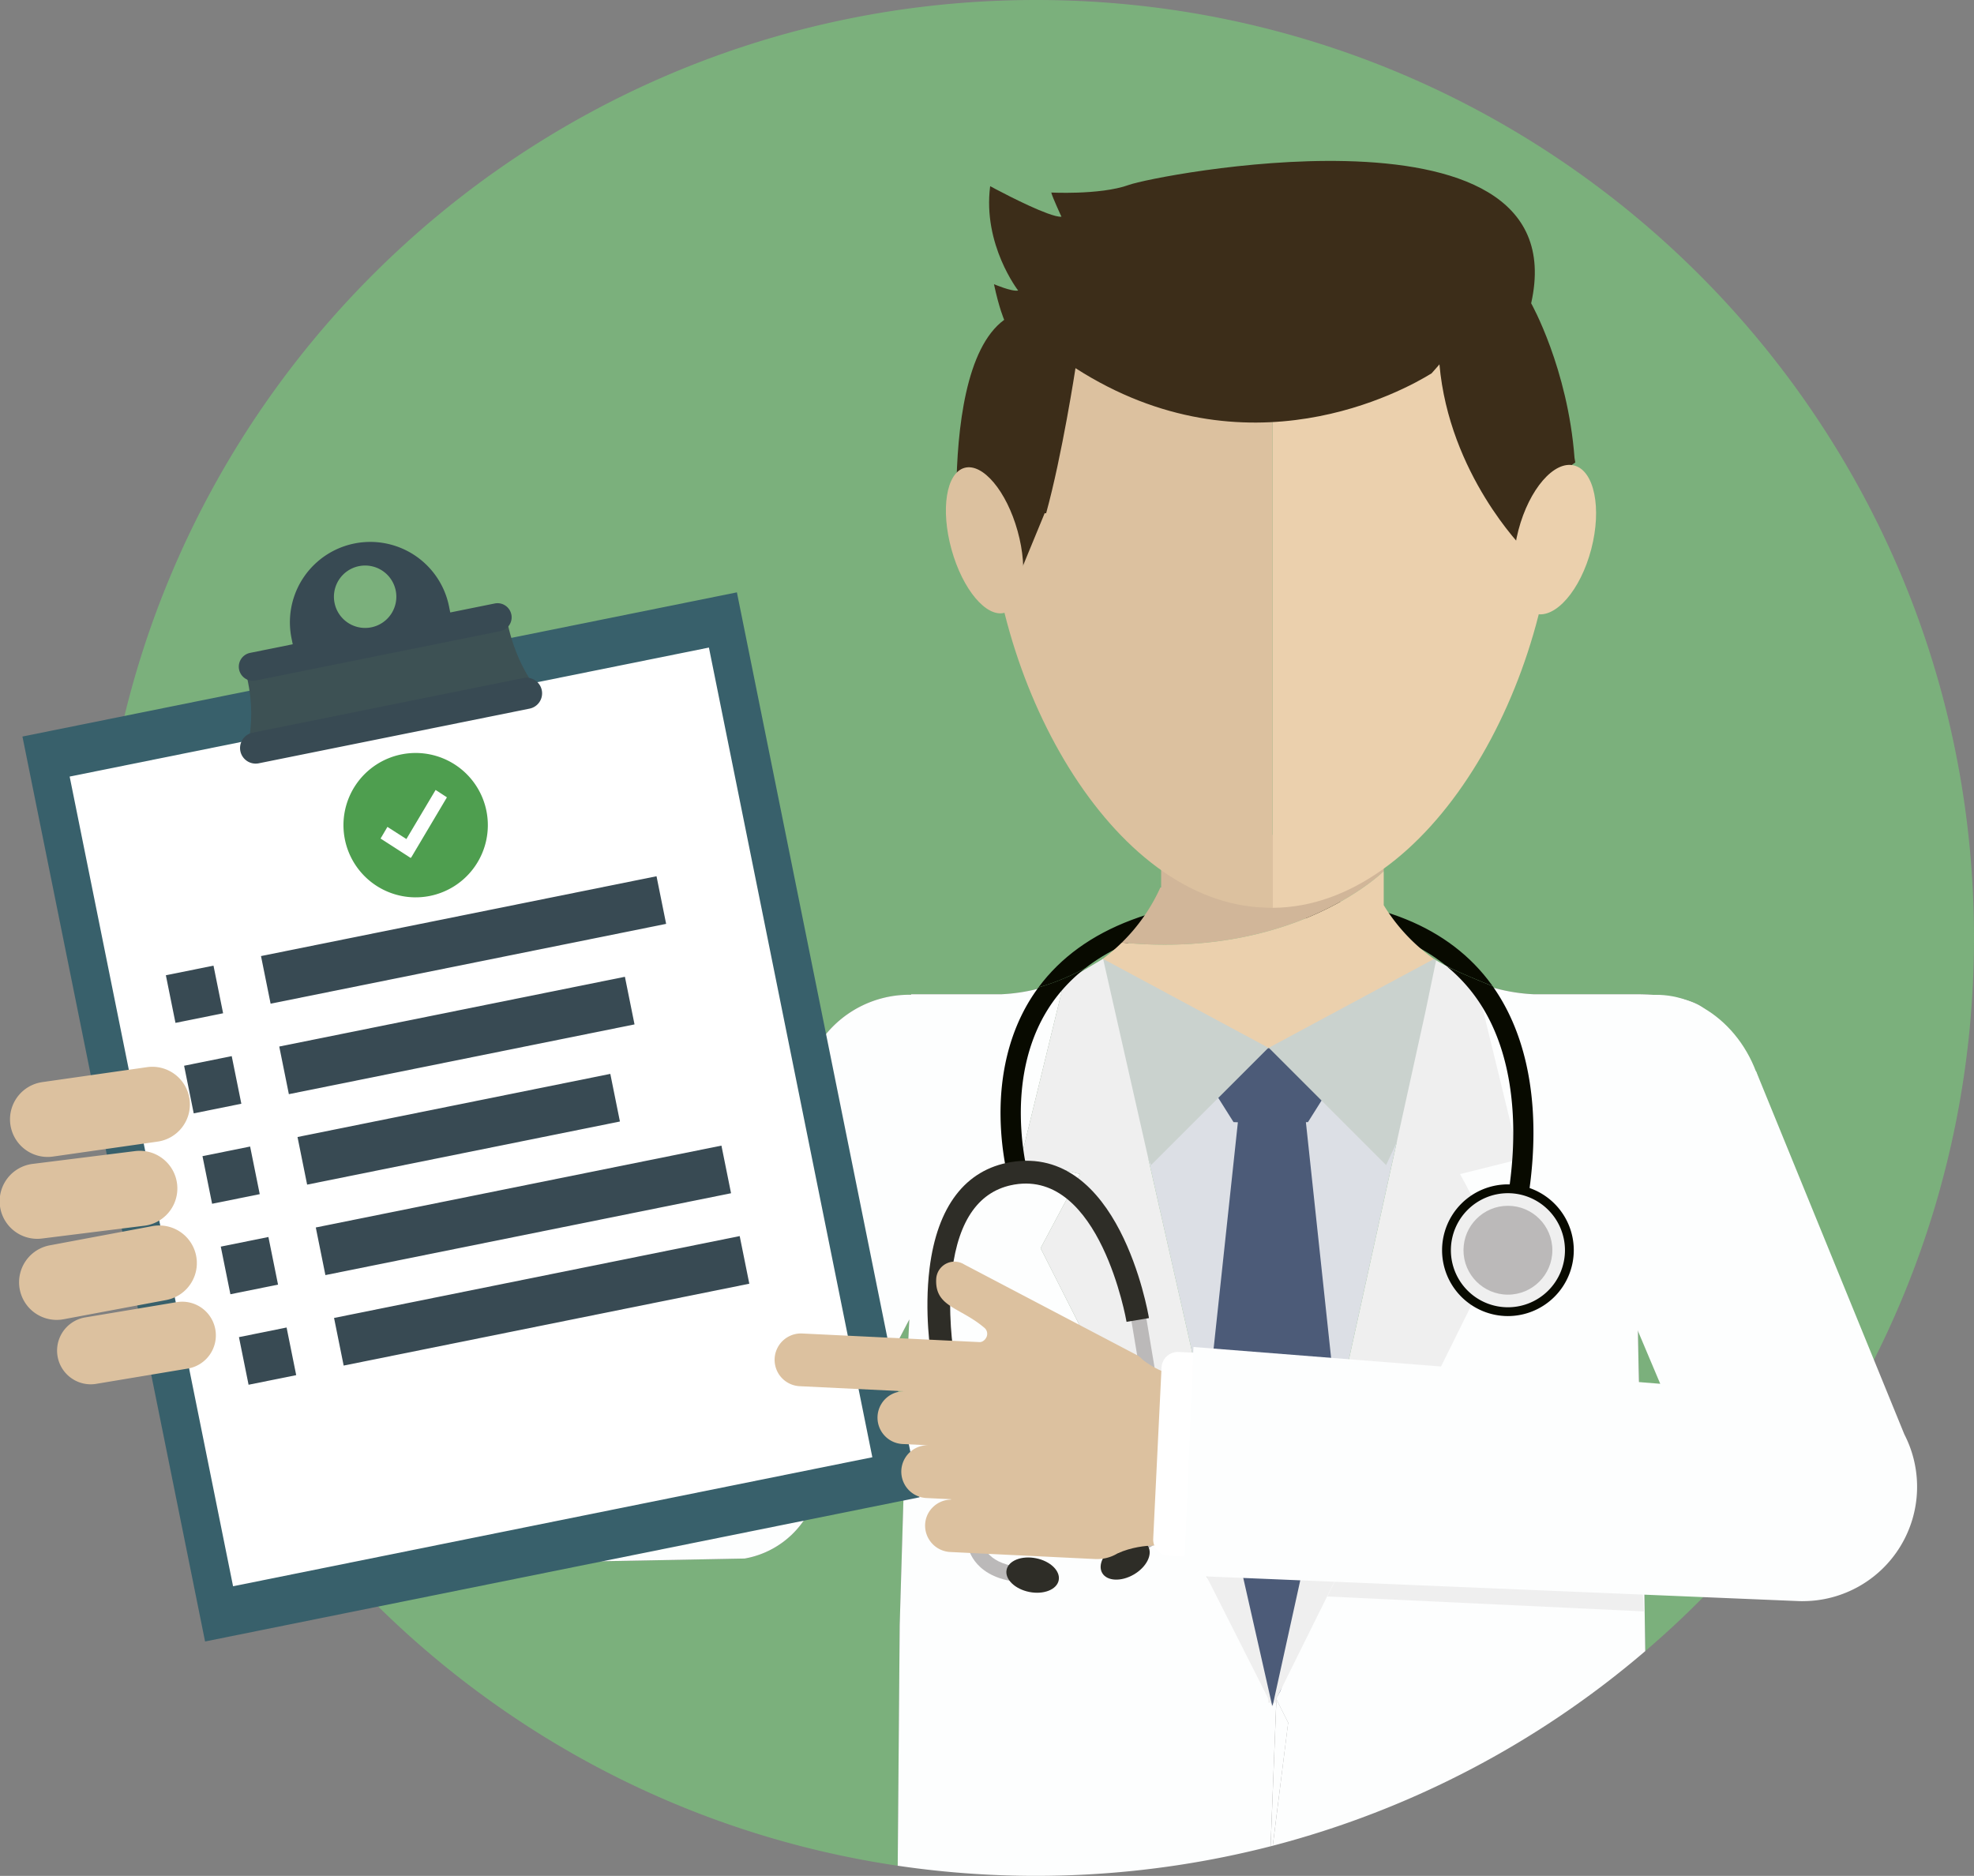 <svg xmlns="http://www.w3.org/2000/svg" viewBox="0 0 2976.26 2828.45"><rect x="0" y="0" width="2976.26" height="2828.45" fill="#808080" stroke="none"/><defs><style>.cls-1{fill:#7bb07c;}.cls-2{fill:#fdfefe;}.cls-3{fill:none;}.cls-4{fill:#080a00;}.cls-5{fill:#ce6a20;}.cls-6{fill:#efefef;}.cls-7{fill:#0e4665;}.cls-8{fill:#88bfd1;}.cls-9{fill:#d1b699;}.cls-10{fill:#ebd0ad;}.cls-11{fill:#dcdfe5;}.cls-12{fill:#4c5b78;}.cls-13{fill:#cad2ce;}.cls-14{fill:#dcc19f;}.cls-15{fill:#3c2d19;}.cls-16{fill:#38606b;}.cls-17{fill:#fff;}.cls-18{fill:#384a53;}.cls-19{fill:#383736;}.cls-20{fill:#bbb9b9;}.cls-21{fill:#2e2d27;}.cls-22{fill:#4e9e4f;}.cls-23{fill:#3d5154;}</style></defs><title>Recurso 1</title><g id="Capa_2" data-name="Capa 2"><g id="Layer_1" data-name="Layer 1"><path class="cls-1" d="M1368.17,2060.22l.06-16c.94-17.09,1.91-35.46,2.85-54.79l-150.64,289.06A136.76,136.76,0,0,1,1122.9,2350l-366,6.94L677,2371.26l-124.66,33.18c210.68,214.79,489.35,362.64,801.18,408.71l3-363.1Z"/><path class="cls-1" d="M2976.26,1414.22C2976.26,633.17,2343.09,0,1562,0S147.82,633.17,147.82,1414.22c0,176.66,32.4,345.75,91.56,501.67a136.71,136.71,0,0,1,240.3-96.52q16.36,64,38.18,125.75l26.74,229,70.1-12.35,394.36-69.49,203.85-391.17A162.7,162.7,0,0,1,1371,1499.91c.88,0,1.75.05,2.63.07,0-.27,0-.55-.06-.82h137v-.05a271.7,271.7,0,0,0,109.11-28.76c.2.28.42.55.63.85l-16.08,9.5-65.16,267.23,89.4,22.35L1568.92,1882l250,494.58,46.47,68.3,59,117.23.24-6.19,26-74.14L2253.85,1882l-59.59-111.74,89.4-22.35-65.16-267.23-16.08-9.5c.2-.29.42-.57.64-.85a271.63,271.63,0,0,0,109.1,28.76v.05H2467s79.67-1.37,104.67,23.77l-102.75,381-.22-.14v.93l-.12.46.13.33c.42,128.68,3.74,272.54,12.35,421.8l-3.11-13.71,2.66,175.95C2783.94,2230.18,2976.26,1844.67,2976.26,1414.22Z"/><path class="cls-2" d="M2481,2327.33c-8.61-149.25-11.93-293.12-12.35-421.8l-.12-.33.12-.46v-.93l.22.14,102.75-381c-25-25.14-104.67-23.77-104.67-23.77h-154.8v-.05a271.63,271.63,0,0,1-109.1-28.76c-.22.28-.43.55-.64.85l16.08,9.5,65.16,267.23-89.4,22.35L2253.85,1882l-303.21,599.78-26,74.14-.24,6.19,17.78,35.32L1919,2783a1410.44,1410.44,0,0,0,561.6-293.44l-2.66-175.95Z"/><path class="cls-2" d="M240.07,1924.22l49.69,425.61a136.75,136.75,0,0,0,54.15,93.81c23.77,17.7,58.19-11.22,87.41-11.22a136.69,136.69,0,0,0,23.73-2.07l97.31-25.9a1415.18,1415.18,0,0,1-313-488.55C239.54,1918.66,239.75,1921.43,240.07,1924.22Z"/><path class="cls-2" d="M1915.71,2783.86l8.71-221.75-59-117.23-46.47-68.3-250-494.58,59.59-111.74-89.4-22.35,65.16-267.23,16.08-9.5c-.21-.29-.43-.57-.63-.85a271.7,271.7,0,0,1-109.11,28.76v.05h-137c0,.27,0,.55.06.82-.87,0-1.74-.07-2.63-.07a162.7,162.7,0,0,0-158.08,201.23l-203.85,391.17L614.7,2161.8l-70.1,12.35-26.74-229q-21.79-61.67-38.18-125.75a136.71,136.71,0,0,0-240.3,96.52,1415.18,1415.18,0,0,0,313,488.55L677,2371.26l79.84-14.37,366-6.94a136.76,136.76,0,0,0,97.54-71.47l150.64-289.06c-.94,19.34-1.91,37.7-2.85,54.79l-.06,16-11.6,389.84-3,363.1a1426.6,1426.6,0,0,0,562.16-29.29Z"/><path class="cls-2" d="M1919,2783l23.25-185.57-17.78-35.32-8.71,221.75Z"/><path class="cls-3" d="M1908.34,2619.19h0Z"/><path class="cls-4" d="M2249,1484.73c-63.57-87.38-172.59-131.69-324-131.69-171.56,0-292.38,45.61-359.14,135.56l-.11.16c13-3.59,38.87-12,70.61-29,65.06-50.7,161.76-76.34,288.64-76.34,110.63,0,196.43,24.64,256.06,73.36,21,10.49,52.33,23.28,69.53,30.15C2250,1486.21,2249.49,1485.46,2249,1484.73Z"/><path class="cls-3" d="M614.7,2161.8a1473.08,1473.08,0,0,1-96.84-216.67l26.74,229Z"/><path class="cls-5" d="M1908.22,2619.19h0Z"/><path class="cls-2" d="M511.72,1892.51a136,136,0,0,0-32-73.13q16.36,64,38.18,125.75Z"/><path class="cls-3" d="M1908.22,2619.19h0Z"/><polygon class="cls-6" points="1924.67 2555.92 1924.67 2552.09 1912.22 2552.09 1912.22 2557.78 1918.62 2573.2 1924.67 2555.92"/><path class="cls-6" d="M1918.62,2573.2l-6.39-15.42v9.4l2.41,0c3.35,0,6.69,0,10-.06v-11.21Z"/><path class="cls-3" d="M2468.65,1904.75l.22-.79-.22-.14Z"/><path class="cls-3" d="M1908.34,2619.19h0Z"/><path class="cls-7" d="M2468.66,1905.54c0-.26,0-.53,0-.79l-.12.46Z"/><path class="cls-8" d="M1908.34,2619.19h0Z"/><path class="cls-9" d="M2086.15,1313.56l.14.11v-54.92H1750.67v79.34h-1.12a274.27,274.27,0,0,1-58.15,83.13C1953.39,1446.32,2086.15,1313.56,2086.15,1313.56Z"/><path class="cls-10" d="M2086.29,1364.83v-51.16l-.14-.11s-132.76,132.75-394.76,107.67a274.41,274.41,0,0,1-68.53,49.11A355.19,355.19,0,0,0,1750.67,1582v73.8h.42v5h319v-5h16.2V1575a355.56,355.56,0,0,0,115.49-105.65A275.05,275.05,0,0,1,2086.29,1364.83Z"/><path class="cls-11" d="M2149,1526.36a351.74,351.74,0,0,1-464.42,14l233.88,1033.15Z"/><polygon class="cls-12" points="1978.42 2403.74 2031.24 2274.47 1968.4 1686.95 1918.76 1672.47 1918.76 1671.85 1917.68 1672.16 1916.6 1671.85 1916.6 1672.47 1866.95 1686.95 1799.79 2313.39 1879.72 2464.91 1917.95 2571.95 1930.46 2549.7 1961.73 2461.43 1978.42 2403.74"/><polygon class="cls-12" points="1993.65 1590.48 1915.95 1579.83 1838.24 1590.48 1823.13 1633.64 1859.83 1691.92 1915.95 1694.09 1972.08 1691.92 2008.76 1633.64 1993.65 1590.48"/><polygon class="cls-13" points="1663.21 1445.85 1912.41 1579.83 1735.57 1756.68 1604.27 1480.69 1663.21 1445.85"/><polygon class="cls-13" points="2162.21 1445.85 1913.01 1579.83 2089.85 1756.68 2217.93 1483.52 2162.21 1445.85"/><path class="cls-10" d="M2345.47,728.64c0-302.45-181.84-397.68-418.2-397.68-2.91,0-5.8,0-8.7.08V1368.81C2154.44,1367.85,2345.47,1030.67,2345.47,728.64Z"/><path class="cls-14" d="M1907.79,331.31c-227.76,7.42-418.12,103.23-418.12,397.33,0,298.29,186.36,633.21,418.12,639.87,3.29.1,6.53.33,9.78.33l1,0V331Q1913.17,331.14,1907.79,331.31Z"/><path class="cls-15" d="M2373.95,690.39c-10.23-135.26-65.37-233.1-65.37-233.1,36.88-164.58-117-210.42-279.16-214.38-150-3.62-307,28.49-327.33,35.89-22,8-52.91,10.79-77.4,11.62-22.49.74-39.64-.1-39.64-.1.92,3.71,4.53,12.38,8.07,20.33,3.67,8.45,7.26,16.09,7.26,16.09-4.31.45-12.16-1.71-21.59-5.19-32.83-12-85.89-40.83-85.89-40.83-5.73,44.15,4.83,83.51,16.82,111.81s25.41,45.56,25.41,45.56c-9.63,1.93-36.48-9.59-36.48-9.59,7.71,36.46,15.4,53.75,15.4,53.75-57.74,42.13-71.12,163.78-72.18,258.95l99,115.56,34.22-83c.73.11,1.42.12,2.17.22,24.16-87.33,44.28-218.87,44.28-218.87,258.2,165.77,495.79,33.32,536.84,7.88,7.79-8.54,11.91-13.67,11.91-13.67,14.64,165.88,126.8,278.07,126.8,278.07-9.36-70.44,71.45-125.68,77.47-129.69l.56-.38C2374.77,695,2374.36,692.77,2373.95,690.39Z"/><path class="cls-10" d="M2289.42,799.19c-16.15,61.71-4.67,118.24,25.58,126.2s68-35.55,84.16-97.29,4.66-118.21-25.6-126.2S2305.62,737.47,2289.42,799.19Z"/><path class="cls-14" d="M1534.31,800.82c16.79,60.31,8,115.45-19.54,123.1s-63.37-35-80.12-95.35-8-115.46,19.53-123.13S1517.63,740.47,1534.31,800.82Z"/><path class="cls-3" d="M1911.38,2559.42l39.25-77.64c-29.15-30.69-90.63,32.65-90.63,32.65v15.21l33.4-5.78Z"/><polygon class="cls-6" points="1918.48 2573.47 1684.59 1540.32 1663.21 1445.85 1620.35 1471.19 1604.27 1480.69 1539.11 1747.91 1628.51 1770.26 1568.92 1882 1918.48 2573.47"/><polygon class="cls-6" points="2290.84 1747.91 2225.69 1480.69 2224.98 1480.26 2165.21 1448.28 2149.01 1526.36 1918.48 2573.47 2261.05 1882 2201.45 1770.26 2290.84 1747.91"/><rect class="cls-16" x="160.77" y="988.02" width="1098.94" height="1391.98" transform="translate(-319.22 173.86) rotate(-11.41)"/><rect class="cls-17" x="218.61" y="1061.27" width="983.27" height="1245.46" transform="translate(-319.22 173.87) rotate(-11.41)"/><rect class="cls-18" x="256.64" y="1462.51" width="73.27" height="73.25" transform="translate(-290.82 87.66) rotate(-11.41)"/><rect class="cls-18" x="394.84" y="1380.59" width="608.36" height="73.25" transform="translate(-266.64 166.36) rotate(-11.41)"/><rect class="cls-18" x="284.18" y="1598.92" width="73.25" height="73.25" transform="translate(-317.56 95.93) rotate(-11.42)"/><rect class="cls-18" x="423.14" y="1524.59" width="531.66" height="73.25" transform="translate(-295.34 167.23) rotate(-11.41)"/><rect class="cls-18" x="311.72" y="1735.32" width="73.27" height="73.25" transform="translate(-343.85 104.01) rotate(-11.42)"/><rect class="cls-18" x="451.18" y="1666" width="481.12" height="73.25" transform="translate(-323.27 170.57) rotate(-11.41)"/><rect class="cls-18" x="339.26" y="1871.74" width="73.27" height="73.25" transform="translate(-370.27 112.15) rotate(-11.42)"/><rect class="cls-18" x="477.31" y="1788.28" width="623.94" height="73.25" transform="translate(-345.52 192.28) rotate(-11.41)"/><polygon class="cls-18" points="446.59 2073.43 374.78 2087.92 360.28 2016.13 432.1 2001.62 446.59 2073.43"/><rect class="cls-18" x="504.85" y="1924.69" width="623.94" height="73.25" transform="translate(-371.97 200.43) rotate(-11.41)"/><path class="cls-14" d="M71.8,1744.44a56.91,56.91,0,0,0,8.09-.58l157.17-22.45a56.7,56.7,0,1,0-16-112.26L63.85,1631.6a56.7,56.7,0,0,0,7.95,112.84Z"/><path class="cls-14" d="M63.74,1867.39l154-19.24a56.7,56.7,0,0,0-14.06-112.53l-154,19.25a56.7,56.7,0,1,0,14.06,112.52Z"/><path class="cls-14" d="M250.55,1960.2a56.7,56.7,0,0,0-20.9-111.46l-154,28.86a56.7,56.7,0,1,0,20.9,111.45Z"/><path class="cls-14" d="M324.77,2005.14a50.75,50.75,0,0,0-58.43-41.75l-137.89,23a50.79,50.79,0,0,0,8.29,100.88,49.9,49.9,0,0,0,8.41-.71l137.89-23A50.77,50.77,0,0,0,324.77,2005.14Z"/><path class="cls-2" d="M2641.3,1600.85c38.53,81.6,14.81,173.7-53,205.71s-154-8.18-192.52-89.79-14.82-173.7,53-205.71S2602.76,1519.25,2641.3,1600.85Z"/><circle class="cls-19" cx="1892.82" cy="2319.57" r="18.85"/><ellipse class="cls-19" cx="1950.22" cy="2325.24" rx="18.85" ry="18.86"/><path class="cls-6" d="M2473.5,2350.34c-81.1-56.56-247.88-85-398.79-93.08l-73.46,149.92,477.42,22.48Z"/><path class="cls-4" d="M1508.6,1686c1.12,57.47,13.57,99.21,14.1,101l29.11-8.8c-.47-1.56-46.07-157.8,38.54-271.6a242.77,242.77,0,0,1,46-46.75c-31.74,17-57.6,25.38-70.61,29C1526.85,1541.17,1507.12,1609.36,1508.6,1686Z"/><polygon class="cls-4" points="2256.35 1880.49 2270.81 1885.16 2256.35 1880.48 2256.35 1880.49"/><path class="cls-4" d="M2250.53,1487c-17.2-6.86-48.49-19.66-69.53-30.15a245.3,245.3,0,0,1,43.3,45.72c54.72,75.15,60.69,173.33,56.06,242.46-5.1,76.07-23.79,134.8-24,135.49l14.46,4.68,14.46,4.68c.81-2.5,19.93-62.31,25.37-142C2317.84,1642.38,2297,1552.26,2250.53,1487Z"/><circle class="cls-6" cx="2273.54" cy="1885.09" r="92.64"/><path class="cls-4" d="M2273.54,1984.38a99.29,99.29,0,1,1,99.3-99.29A99.4,99.4,0,0,1,2273.54,1984.38Zm0-185.28a86,86,0,1,0,86,86A86.09,86.09,0,0,0,2273.54,1799.1Z"/><circle class="cls-20" cx="2273.54" cy="1885.09" r="66.99"/><path class="cls-20" d="M1542.69,2385.93c-73.85-3.93-82.62-51.37-83-53.38l-49.61-296.68,22.53-3.77,49.61,296.68c.22,1.12,6.94,31.43,61.63,34.33Z"/><path class="cls-20" d="M1713.72,2342.91c68.56-27.73,61.41-75.45,61.08-77.46l-49.6-296.68-22.53,3.77,49.6,296.68c.15,1.12,3.67,32-47.11,52.51Z"/><path class="cls-21" d="M1562,2349.53c21.69,4.31,37,19.18,34.23,33.22s-22.64,21.93-44.34,17.61-37-19.18-34.24-33.22S1540.36,2345.22,1562,2349.53Z"/><path class="cls-21" d="M1683.41,2329.24c-19.11,11.13-28.77,30.19-21.56,42.56s28.54,13.37,47.65,2.23,28.77-30.19,21.56-42.56S1702.52,2318.1,1683.41,2329.24Z"/><path class="cls-21" d="M1403.91,2044.13c-.44-2.63-10.67-65.11-2.37-131.78,11.61-93.29,54-148.66,122.51-160.12,162.49-27.17,206.49,224.46,208.28,235.19l-33.79,5.66c-.38-2.29-40-228.6-168.84-207.06-52.79,8.83-84.47,52.75-94.16,130.54-7.68,61.78,2.06,121.32,2.16,121.91Z"/><path class="cls-22" d="M606.67,1137.2a108.84,108.84,0,1,0,127,86.93A108.84,108.84,0,0,0,606.67,1137.2Z"/><polygon class="cls-17" points="673.84 1202.22 656.77 1191.1 612.73 1265.12 584.13 1246.79 573.81 1264.36 619.27 1293.68 619.82 1292.74 620.02 1292.88 673.84 1202.22"/><path class="cls-23" d="M763.07,925.92,566.72,971.72l-198.76,34s22.66,62.89,2.4,129.62L583,1092.37l15.41-3.11,216.14-43.64C770,992,763.07,925.92,763.07,925.92Z"/><path class="cls-18" d="M816.87,1040.74a23.52,23.52,0,0,1-18.39,27.72L390.15,1150.9a23.55,23.55,0,0,1-27.75-18.4h0a23.56,23.56,0,0,1,18.43-27.73l408.33-82.44a23.53,23.53,0,0,1,27.71,18.41Z"/><path class="cls-18" d="M771,926.59a21.24,21.24,0,0,1-16.62,25l-368.86,74.48a21.27,21.27,0,0,1-25.05-16.62h0a21.27,21.27,0,0,1,16.64-25.05l368.85-74.48a21.26,21.26,0,0,1,25,16.64Z"/><path class="cls-18" d="M677,914.27a121.14,121.14,0,1,0-237.5,47.95l7.07,35,237.5-47.95ZM559.85,945.88a47.05,47.05,0,1,1,36.8-55.42A47.07,47.07,0,0,1,559.85,945.88Z"/><path class="cls-14" d="M1718.76,2046.35s16.93,19,63.25,31.64l-14,254.09s-42.1-8.22-82.81,10Z"/><path class="cls-17" d="M1875.33,2043.27l-98.22-4.77a24.65,24.65,0,0,0-25.82,23.42L1745,2191l-6.27,129.1a24.64,24.64,0,0,0,23.42,25.81l98.22,4.78a24.65,24.65,0,0,0,25.8-23.43l6.27-129.1,6.27-129.12A24.64,24.64,0,0,0,1875.33,2043.27Z"/><path class="cls-14" d="M1394.85,2298.46c1-21,18.44-37,39.08-37.4a3.25,3.25,0,0,0-.15-.54l-37-1.8a39.79,39.79,0,0,1,3.86-79.49l-39.74-1.93a39.78,39.78,0,1,1,3.86-79.47l-159-7.72a39.78,39.78,0,1,1,3.86-79.47l25.38,1.23,213.06,10.36,28.72,1.4c4.85.23,9.37-4,11-8.59a11.88,11.88,0,0,0-3.81-13.17c-36.71-31.11-74.48-31.08-72.43-73.23a27.58,27.58,0,0,1,42.15-22.15L1715.64,2044a19.9,19.9,0,0,1,9.35,17.88c-1.69,34.77-7.65,157.4-11.28,232.14a59.66,59.66,0,0,1-62.5,56.71l-218.56-10.62A39.87,39.87,0,0,1,1394.85,2298.46Z"/><path class="cls-2" d="M2718.09,2414.24c-2.4,0-4.79-.05-7.2-.15l-925.84-38.58L1799.41,2031l703.78,55.47-151.47-358.74L2647.58,1615l223.67,547.71a172.4,172.4,0,0,1-153.16,251.49Z"/></g></g></svg>